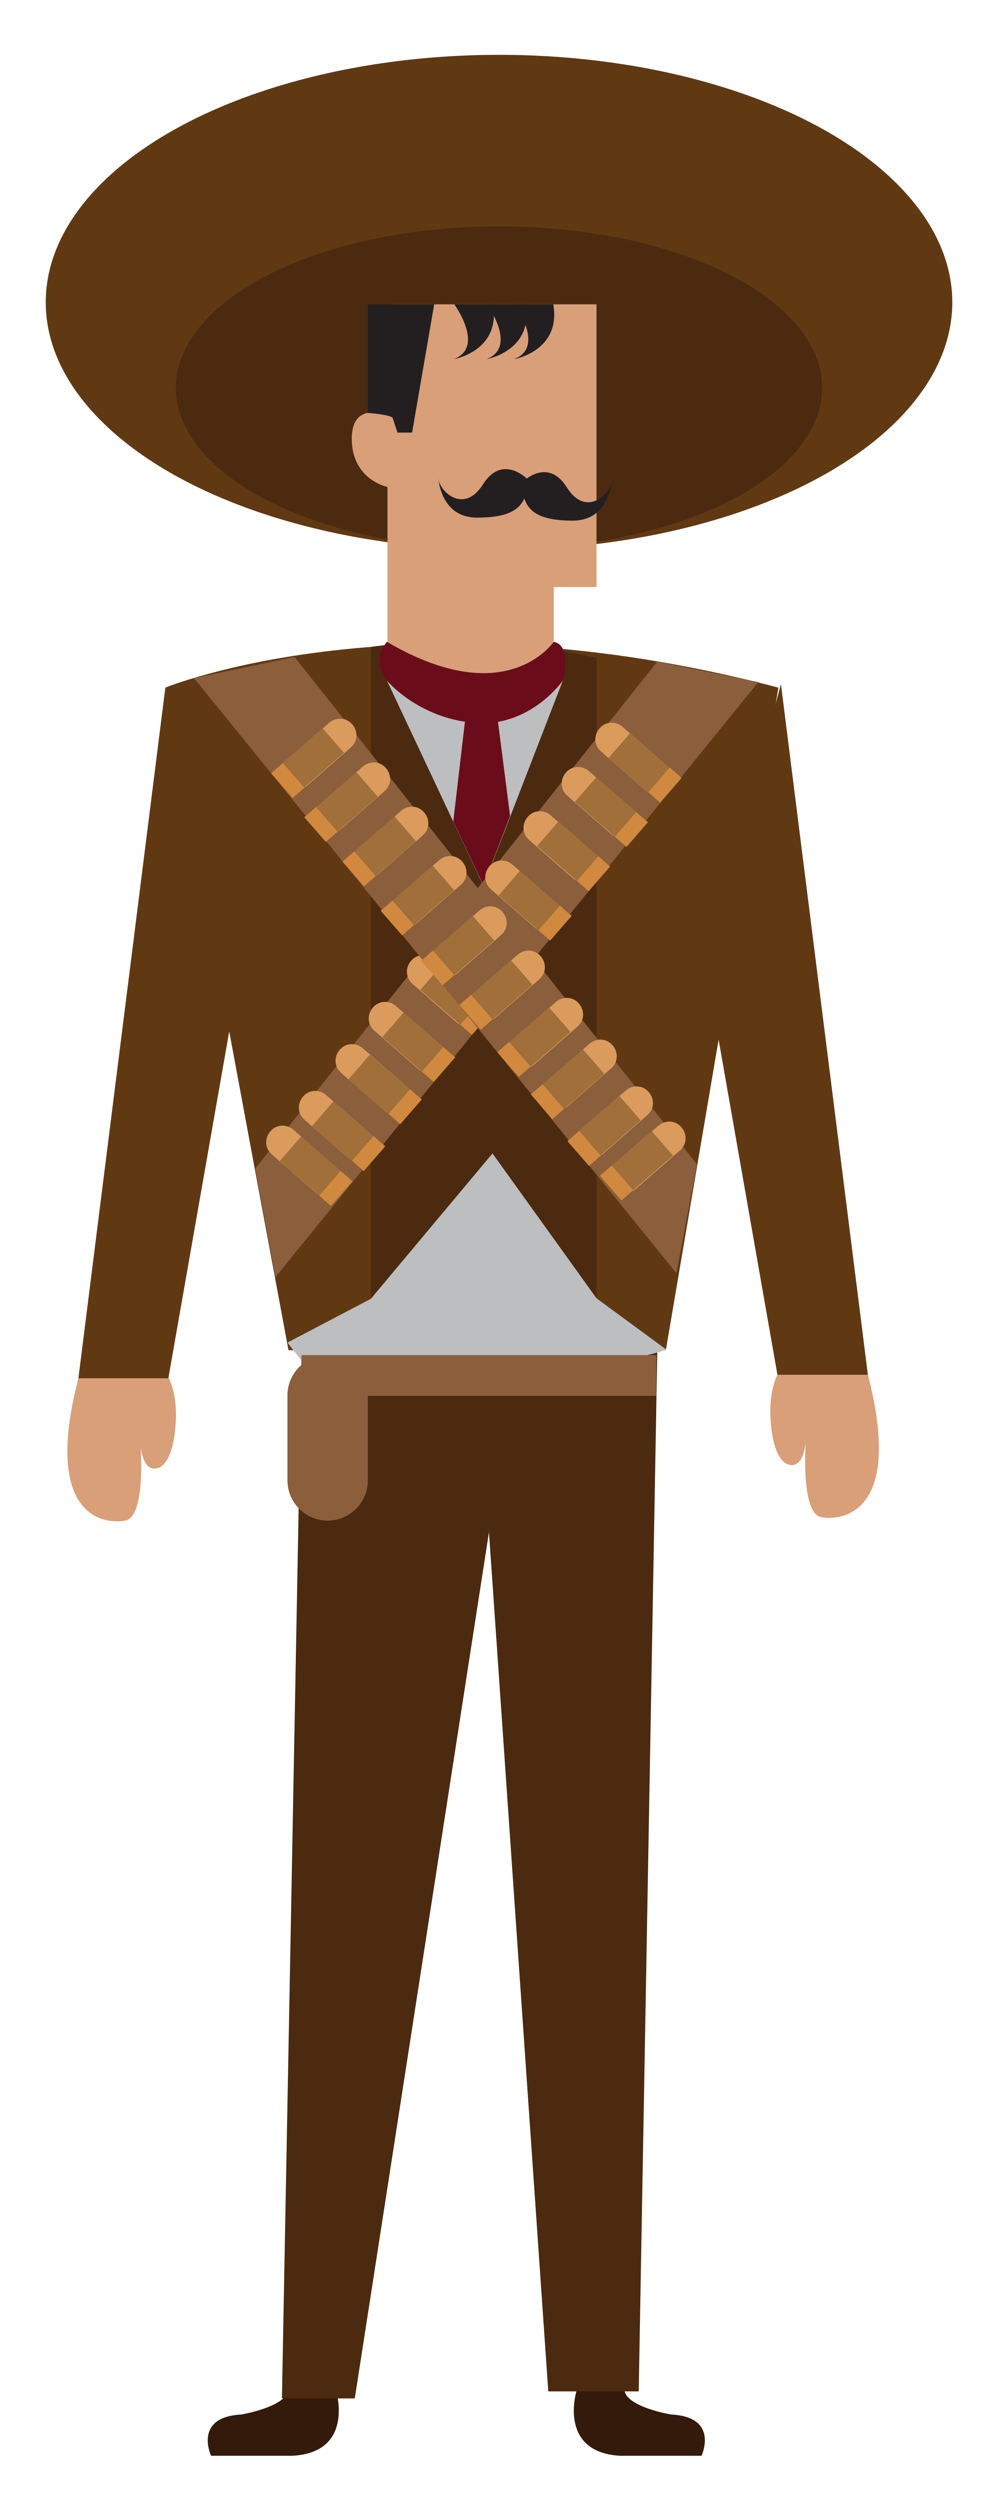 <?xml version="1.0" encoding="utf-8"?>
<!-- Generator: Adobe Illustrator 18.1.1, SVG Export Plug-In . SVG Version: 6.00 Build 0)  -->
<svg version="1.1" id="Layer_1" xmlns="http://www.w3.org/2000/svg" xmlns:xlink="http://www.w3.org/1999/xlink" x="0px" y="0px"
	 viewBox="0 0 197 497" enable-background="new 0 0 197 497" xml:space="preserve">
<g>
	<ellipse fill="#603913" cx="99.3" cy="60.1" rx="90.2" ry="49.2"/>
	<ellipse fill="#4C2A0F" cx="99.3" cy="77.1" rx="64.3" ry="32.1"/>
	<path fill="#331A0A" d="M57.3,475.4h9.6c0,0,3.7,12.1-8.7,12.8H42c0,0-3.6-7.7,6-8.2C48,480,56.4,478.6,57.3,475.4z"/>
	<path fill="#331A0A" d="M124.3,475.4h-9.6c0,0-3.7,12.1,8.7,12.8h16.2c0,0,3.6-7.7-6-8.2C133.5,480,125.1,478.6,124.3,475.4z"/>
	<polygon fill="#4C2A0F" points="60,269.4 56.1,476.8 70.6,476.8 97.3,304.6 109.1,475.4 127.1,475.4 130.8,268.3 	"/>
	<path fill="#603913" d="M32.9,136.7c0,0,47.7-19.6,122,0l-22.4,131.7c0,0-28.1,2.3-75.1,0L32.9,136.7z"/>
	<path fill="#4C2A0F" d="M73.8,128.6v129.6L98,229.3l20.7,28.8V130.8C118.7,130.8,97.5,125.3,73.8,128.6z"/>
	<path fill="#BCBEC0" d="M57.2,266.9l16.6-8.7L98,229.3l20.7,28.8l13.9,10.2c0,0-19.8,7.8-72.6,2.2L57.2,266.9z"/>
	<path fill="#BCBEC0" d="M77,135.3l19.2,40.8l15.8-40.8C112,135.3,100.3,122.2,77,135.3z"/>
	<path fill="#D89F79" d="M118.7,60.5v56.2h-8.5v18.5c0,0-9.6,18.9-33.1,0V96.8c0,0-7.1-1.4-7.1-9.6s8.2-4.3,8.2-4.3V60.5H118.7z"/>
	<path fill="#6B0C1A" d="M77,127.6c0,0-3.4,3.6,0,7.7c0,0,6.1,7.4,17.3,8.4c11.2,1,17.7-8.4,17.7-8.4s1.9-7-1.8-7.7
		C110.1,127.6,100.9,141.6,77,127.6z"/>
	<path fill="#6B0C1A" d="M92.5,143.6l-2.3,19.7l6,12.7l5.3-13.8l-2.5-19.4C99.1,142.9,95.2,138.2,92.5,143.6z"/>
	<polygon fill="#8B5E3C" points="50.8,232.3 130.8,131.5 150.9,135.6 54.8,253.9 	"/>
	<g>
		<path fill="#DB9B5D" d="M54.1,229.5c-1.4-1.2-1.5-3.2-0.3-4.6l0,0c1.2-1.4,3.2-1.5,4.6-0.3l8.7,7.6c1.4,1.2,1.5,3.2,0.3,4.6l0,0
			c-1.2,1.4-3.2,1.5-4.6,0.3L54.1,229.5z"/>
		
			<rect x="59.5" y="225.9" transform="matrix(-0.656 0.754 -0.754 -0.656 279.538 338.173)" fill="#A06F3A" width="6.5" height="13.6"/>
		
			<rect x="63.5" y="234.7" transform="matrix(-0.656 0.754 -0.754 -0.656 288.736 340.905)" fill="#D1883F" width="6.5" height="3.1"/>
	</g>
	<g>
		<path fill="#DB9B5D" d="M60.6,222.6c-1.4-1.2-1.5-3.2-0.3-4.6l0,0c1.2-1.4,3.2-1.5,4.6-0.3l8.7,7.6c1.4,1.2,1.5,3.2,0.3,4.6l0,0
			c-1.2,1.4-3.2,1.5-4.6,0.3L60.6,222.6z"/>
		
			<rect x="66" y="219" transform="matrix(-0.656 0.754 -0.754 -0.656 285.011 321.803)" fill="#A06F3A" width="6.5" height="13.6"/>
		
			<rect x="69.9" y="227.7" transform="matrix(-0.656 0.754 -0.754 -0.656 294.209 324.536)" fill="#D1883F" width="6.5" height="3.1"/>
	</g>
	<g>
		<path fill="#DB9B5D" d="M67.9,213.3c-1.4-1.2-1.5-3.2-0.3-4.6l0,0c1.2-1.4,3.2-1.5,4.6-0.3l8.7,7.6c1.4,1.2,1.5,3.2,0.3,4.6l0,0
			c-1.2,1.4-3.2,1.5-4.6,0.3L67.9,213.3z"/>
		
			<rect x="73.3" y="209.7" transform="matrix(-0.656 0.754 -0.754 -0.656 290.049 300.896)" fill="#A06F3A" width="6.5" height="13.6"/>
		
			<rect x="77.2" y="218.4" transform="matrix(-0.656 0.754 -0.754 -0.656 299.248 303.629)" fill="#D1883F" width="6.5" height="3.1"/>
	</g>
	<g>
		<path fill="#DB9B5D" d="M74.5,204.9c-1.4-1.2-1.5-3.2-0.3-4.6l0,0c1.2-1.4,3.2-1.5,4.6-0.3l8.7,7.6c1.4,1.2,1.5,3.2,0.3,4.6l0,0
			c-1.2,1.4-3.2,1.5-4.6,0.3L74.5,204.9z"/>
		
			<rect x="79.9" y="201.3" transform="matrix(-0.656 0.754 -0.754 -0.656 294.798 282.01)" fill="#A06F3A" width="6.5" height="13.6"/>
		
			<rect x="83.9" y="210.1" transform="matrix(-0.656 0.754 -0.754 -0.656 303.997 284.743)" fill="#D1883F" width="6.5" height="3.1"/>
	</g>
	<g>
		<path fill="#DB9B5D" d="M82.1,195.6c-1.4-1.2-1.5-3.2-0.3-4.6l0,0c1.2-1.4,3.2-1.5,4.6-0.3l8.7,7.6c1.4,1.2,1.5,3.2,0.3,4.6l0,0
			c-1.2,1.4-3.2,1.5-4.6,0.3L82.1,195.6z"/>
		
			<rect x="87.5" y="192" transform="matrix(-0.656 0.754 -0.754 -0.656 300.32 260.769)" fill="#A06F3A" width="6.5" height="13.6"/>
		
			<rect x="91.5" y="200.7" transform="matrix(-0.656 0.754 -0.754 -0.656 309.519 263.502)" fill="#D1883F" width="6.5" height="3.1"/>
	</g>
	<g>
		<path fill="#DB9B5D" d="M89.7,186.7c-1.4-1.2-1.5-3.2-0.3-4.6l0,0c1.2-1.4,3.2-1.5,4.6-0.3l8.7,7.6c1.4,1.2,1.5,3.2,0.3,4.6l0,0
			c-1.2,1.4-3.2,1.5-4.6,0.3L89.7,186.7z"/>
		
			<rect x="95.1" y="183.1" transform="matrix(-0.656 0.754 -0.754 -0.656 306.256 240.439)" fill="#A06F3A" width="6.5" height="13.6"/>
		
			<rect x="99.1" y="191.9" transform="matrix(-0.656 0.754 -0.754 -0.656 315.455 243.171)" fill="#D1883F" width="6.5" height="3.1"/>
	</g>
	<g>
		<path fill="#DB9B5D" d="M97.7,176.8c-1.4-1.2-1.5-3.2-0.3-4.6l0,0c1.2-1.4,3.2-1.5,4.6-0.3l8.7,7.6c1.4,1.2,1.5,3.2,0.3,4.6l0,0
			c-1.2,1.4-3.2,1.5-4.6,0.3L97.7,176.8z"/>
		
			<rect x="103.1" y="173.2" transform="matrix(-0.656 0.754 -0.754 -0.656 311.952 217.925)" fill="#A06F3A" width="6.5" height="13.6"/>
		
			<rect x="107.1" y="181.9" transform="matrix(-0.656 0.754 -0.754 -0.656 321.151 220.658)" fill="#D1883F" width="6.5" height="3.1"/>
	</g>
	<g>
		<path fill="#DB9B5D" d="M105.3,167c-1.4-1.2-1.5-3.2-0.3-4.6l0,0c1.2-1.4,3.2-1.5,4.6-0.3l8.7,7.6c1.4,1.2,1.5,3.2,0.3,4.6l0,0
			c-1.2,1.4-3.2,1.5-4.6,0.3L105.3,167z"/>
		
			<rect x="110.7" y="163.4" transform="matrix(-0.656 0.754 -0.754 -0.656 317.205 195.949)" fill="#A06F3A" width="6.5" height="13.6"/>
		
			<rect x="114.7" y="172.1" transform="matrix(-0.656 0.754 -0.754 -0.656 326.403 198.682)" fill="#D1883F" width="6.5" height="3.1"/>
	</g>
	<g>
		<path fill="#DB9B5D" d="M112.9,158.2c-1.4-1.2-1.5-3.2-0.3-4.6l0,0c1.2-1.4,3.2-1.5,4.6-0.3l8.7,7.6c1.4,1.2,1.5,3.2,0.3,4.6l0,0
			c-1.2,1.4-3.2,1.5-4.6,0.3L112.9,158.2z"/>
		
			<rect x="118.3" y="154.6" transform="matrix(-0.656 0.754 -0.754 -0.656 323.087 175.643)" fill="#A06F3A" width="6.5" height="13.6"/>
		
			<rect x="122.3" y="163.3" transform="matrix(-0.656 0.754 -0.754 -0.656 332.285 178.376)" fill="#D1883F" width="6.5" height="3.1"/>
	</g>
	<g>
		<path fill="#DB9B5D" d="M119.6,149.4c-1.4-1.2-1.5-3.2-0.3-4.6l0,0c1.2-1.4,3.2-1.5,4.6-0.3l8.7,7.6c1.4,1.2,1.5,3.2,0.3,4.6l0,0
			c-1.2,1.4-3.2,1.5-4.6,0.3L119.6,149.4z"/>
		
			<rect x="125" y="145.8" transform="matrix(-0.656 0.754 -0.754 -0.656 327.542 156.111)" fill="#A06F3A" width="6.5" height="13.6"/>
		
			<rect x="128.9" y="154.6" transform="matrix(-0.656 0.754 -0.754 -0.656 336.74 158.844)" fill="#D1883F" width="6.5" height="3.1"/>
	</g>
	<polygon fill="#8B5E3C" points="138.7,231.5 58.6,130.6 38.6,134.8 134.6,253.1 	"/>
	<g>
		<path fill="#DB9B5D" d="M135.3,228.7c1.4-1.2,1.5-3.2,0.3-4.6l0,0c-1.2-1.4-3.2-1.5-4.6-0.3l-8.7,7.6c-1.4,1.2-1.5,3.2-0.3,4.6
			l0,0c1.2,1.4,3.2,1.5,4.6,0.3L135.3,228.7z"/>
		
			<rect x="123.4" y="225.1" transform="matrix(0.656 0.754 -0.754 0.656 218.435 -15.882)" fill="#A06F3A" width="6.5" height="13.6"/>
		
			<rect x="119.4" y="233.8" transform="matrix(0.656 0.754 -0.754 0.656 219.68 -11.693)" fill="#D1883F" width="6.5" height="3.1"/>
	</g>
	<g>
		<path fill="#DB9B5D" d="M128.8,221.7c1.4-1.2,1.5-3.2,0.3-4.6l0,0c-1.2-1.4-3.2-1.5-4.6-0.3l-8.7,7.6c-1.4,1.2-1.5,3.2-0.3,4.6
			l0,0c1.2,1.4,3.2,1.5,4.6,0.3L128.8,221.7z"/>
		
			<rect x="116.9" y="218.1" transform="matrix(0.656 0.754 -0.754 0.656 210.981 -13.39)" fill="#A06F3A" width="6.5" height="13.6"/>
		
			<rect x="113" y="226.9" transform="matrix(0.656 0.754 -0.754 0.656 212.225 -9.201)" fill="#D1883F" width="6.5" height="3.1"/>
	</g>
	<g>
		<path fill="#DB9B5D" d="M121.6,212.4c1.4-1.2,1.5-3.2,0.3-4.6l0,0c-1.2-1.4-3.2-1.5-4.6-0.3l-8.7,7.6c-1.4,1.2-1.5,3.2-0.3,4.6
			l0,0c1.2,1.4,3.2,1.5,4.6,0.3L121.6,212.4z"/>
		
			<rect x="109.7" y="208.8" transform="matrix(0.656 0.754 -0.754 0.656 201.46 -11.095)" fill="#A06F3A" width="6.5" height="13.6"/>
		
			<rect x="105.7" y="217.6" transform="matrix(0.656 0.754 -0.754 0.656 202.704 -6.907)" fill="#D1883F" width="6.5" height="3.1"/>
	</g>
	<g>
		<path fill="#DB9B5D" d="M114.9,204.1c1.4-1.2,1.5-3.2,0.3-4.6l0,0c-1.2-1.4-3.2-1.5-4.6-0.3l-8.7,7.6c-1.4,1.2-1.5,3.2-0.3,4.6
			l0,0c1.2,1.4,3.2,1.5,4.6,0.3L114.9,204.1z"/>
		
			<rect x="103" y="200.5" transform="matrix(0.656 0.754 -0.754 0.656 192.859 -8.933)" fill="#A06F3A" width="6.5" height="13.6"/>
		
			<rect x="99" y="209.2" transform="matrix(0.656 0.754 -0.754 0.656 194.103 -4.744)" fill="#D1883F" width="6.5" height="3.1"/>
	</g>
	<g>
		<path fill="#DB9B5D" d="M107.3,194.7c1.4-1.2,1.5-3.2,0.3-4.6l0,0c-1.2-1.4-3.2-1.5-4.6-0.3l-8.7,7.6c-1.4,1.2-1.5,3.2-0.3,4.6
			l0,0c1.2,1.4,3.2,1.5,4.6,0.3L107.3,194.7z"/>
		
			<rect x="95.4" y="191.1" transform="matrix(0.656 0.754 -0.754 0.656 183.186 -6.418)" fill="#A06F3A" width="6.5" height="13.6"/>
		
			<rect x="91.4" y="199.8" transform="matrix(0.656 0.754 -0.754 0.656 184.43 -2.229)" fill="#D1883F" width="6.5" height="3.1"/>
	</g>
	<g>
		<path fill="#DB9B5D" d="M99.7,185.9c1.4-1.2,1.5-3.2,0.3-4.6l0,0c-1.2-1.4-3.2-1.5-4.6-0.3l-8.7,7.6c-1.4,1.2-1.5,3.2-0.3,4.6l0,0
			c1.2,1.4,3.2,1.5,4.6,0.3L99.7,185.9z"/>
		
			<rect x="87.8" y="182.3" transform="matrix(0.656 0.754 -0.754 0.656 173.927 -3.715)" fill="#A06F3A" width="6.5" height="13.6"/>
		
			<rect x="83.8" y="191" transform="matrix(0.656 0.754 -0.754 0.656 175.172 0.474)" fill="#D1883F" width="6.5" height="3.1"/>
	</g>
	<g>
		<path fill="#DB9B5D" d="M91.7,175.9c1.4-1.2,1.5-3.2,0.3-4.6l0,0c-1.2-1.4-3.2-1.5-4.6-0.3l-8.7,7.6c-1.4,1.2-1.5,3.2-0.3,4.6l0,0
			c1.2,1.4,3.2,1.5,4.6,0.3L91.7,175.9z"/>
		
			<rect x="79.8" y="172.3" transform="matrix(0.656 0.754 -0.754 0.656 163.674 -1.121)" fill="#A06F3A" width="6.5" height="13.6"/>
		
			<rect x="75.8" y="181.1" transform="matrix(0.656 0.754 -0.754 0.656 164.919 3.068)" fill="#D1883F" width="6.5" height="3.1"/>
	</g>
	<g>
		<path fill="#DB9B5D" d="M84.1,166.1c1.4-1.2,1.5-3.2,0.3-4.6l0,0c-1.2-1.4-3.2-1.5-4.6-0.3l-8.7,7.6c-1.4,1.2-1.5,3.2-0.3,4.6l0,0
			c1.2,1.4,3.2,1.5,4.6,0.3L84.1,166.1z"/>
		
			<rect x="72.2" y="162.5" transform="matrix(0.656 0.754 -0.754 0.656 153.667 1.272)" fill="#A06F3A" width="6.5" height="13.6"/>
		
			<rect x="68.2" y="171.3" transform="matrix(0.656 0.754 -0.754 0.656 154.911 5.46)" fill="#D1883F" width="6.5" height="3.1"/>
	</g>
	<g>
		<path fill="#DB9B5D" d="M76.5,157.3c1.4-1.2,1.5-3.2,0.3-4.6l0,0c-1.2-1.4-3.2-1.5-4.6-0.3l-8.7,7.6c-1.4,1.2-1.5,3.2-0.3,4.6l0,0
			c1.2,1.4,3.2,1.5,4.6,0.3L76.5,157.3z"/>
		
			<rect x="64.6" y="153.7" transform="matrix(0.656 0.754 -0.754 0.656 144.419 3.95)" fill="#A06F3A" width="6.5" height="13.6"/>
		
			<rect x="60.6" y="162.5" transform="matrix(0.656 0.754 -0.754 0.656 145.664 8.139)" fill="#D1883F" width="6.5" height="3.1"/>
	</g>
	<g>
		<path fill="#DB9B5D" d="M69.8,148.6c1.4-1.2,1.5-3.2,0.3-4.6l0,0c-1.2-1.4-3.2-1.5-4.6-0.3l-8.7,7.6c-1.4,1.2-1.5,3.2-0.3,4.6l0,0
			c1.2,1.4,3.2,1.5,4.6,0.3L69.8,148.6z"/>
		
			<rect x="57.9" y="145" transform="matrix(0.656 0.754 -0.754 0.656 135.524 5.979)" fill="#A06F3A" width="6.5" height="13.6"/>
		
			<rect x="54" y="153.7" transform="matrix(0.656 0.754 -0.754 0.656 136.769 10.168)" fill="#D1883F" width="6.5" height="3.1"/>
	</g>
	<rect x="60" y="269.4" fill="#8B5E3C" width="70.6" height="8.1"/>
	<path fill="#8B5E3C" d="M73.2,294.3c0,4.4-3.6,8-8,8l0,0c-4.4,0-8-3.6-8-8v-16.9c0-4.4,3.6-8,8-8l0,0c4.4,0,8,3.6,8,8V294.3z"/>
	<path fill="#D89F79" d="M15.6,274c-7.1,27.3,4.9,29.1,9.3,28.3s3-16.2,3-16.2s0,6.5,3.3,5.8s3.7-8.2,3.7-8.2s1.6-12.5-6.8-14.1
		C19.5,267.9,15.6,274,15.6,274z"/>
	<polygon fill="#603913" points="32.9,136.7 15.6,274 33.5,274 47.8,192.6 	"/>
	<path fill="#D89F79" d="M172.7,273.3c7.1,27.3-4.9,29.1-9.3,28.3c-4.3-0.8-3-16.2-3-16.2s0,6.5-3.3,5.8c-3.3-0.7-3.7-8.2-3.7-8.2
		s-1.6-12.5,6.8-14.1C168.8,267.2,172.7,273.3,172.7,273.3z"/>
	<polygon fill="#603913" points="155.4,136 172.7,273.3 154.7,273.3 140.4,191.9 	"/>
	<path fill="#231F20" d="M90.4,60.5c0,0,6.2,8.5-0.1,10.9c0,0,9.4-1.6,7.8-10.9L90.4,60.5z"/>
	<path fill="#231F20" d="M96.9,60.5c0,0,6.2,8.5-0.1,10.9c0,0,9.4-1.6,7.8-10.9L96.9,60.5z"/>
	<path fill="#231F20" d="M102.4,60.5c0,0,6.2,8.5-0.1,10.9c0,0,9.4-1.6,7.8-10.9L102.4,60.5z"/>
	<path fill="#231F20" d="M78.1,83l1,3h2.9l4.4-25.5H73.2v21.6C73.2,82.1,76.9,82.3,78.1,83z"/>
	<path fill="#231F20" d="M105,95.3c0,0-5-5.2-8.9,1c-3.9,6.2-9,1.1-8.9-1.5c0,0,0.3,8.1,7.7,8.1C102.2,102.9,105,100.8,105,95.3z"/>
	<path fill="#231F20" d="M103.9,95.9c0,0,5-5.2,8.9,1c3.9,6.2,9,1.1,8.9-1.5c0,0-0.3,8.1-7.7,8.1
		C106.7,103.5,103.9,101.4,103.9,95.9z"/>
</g>
</svg>
